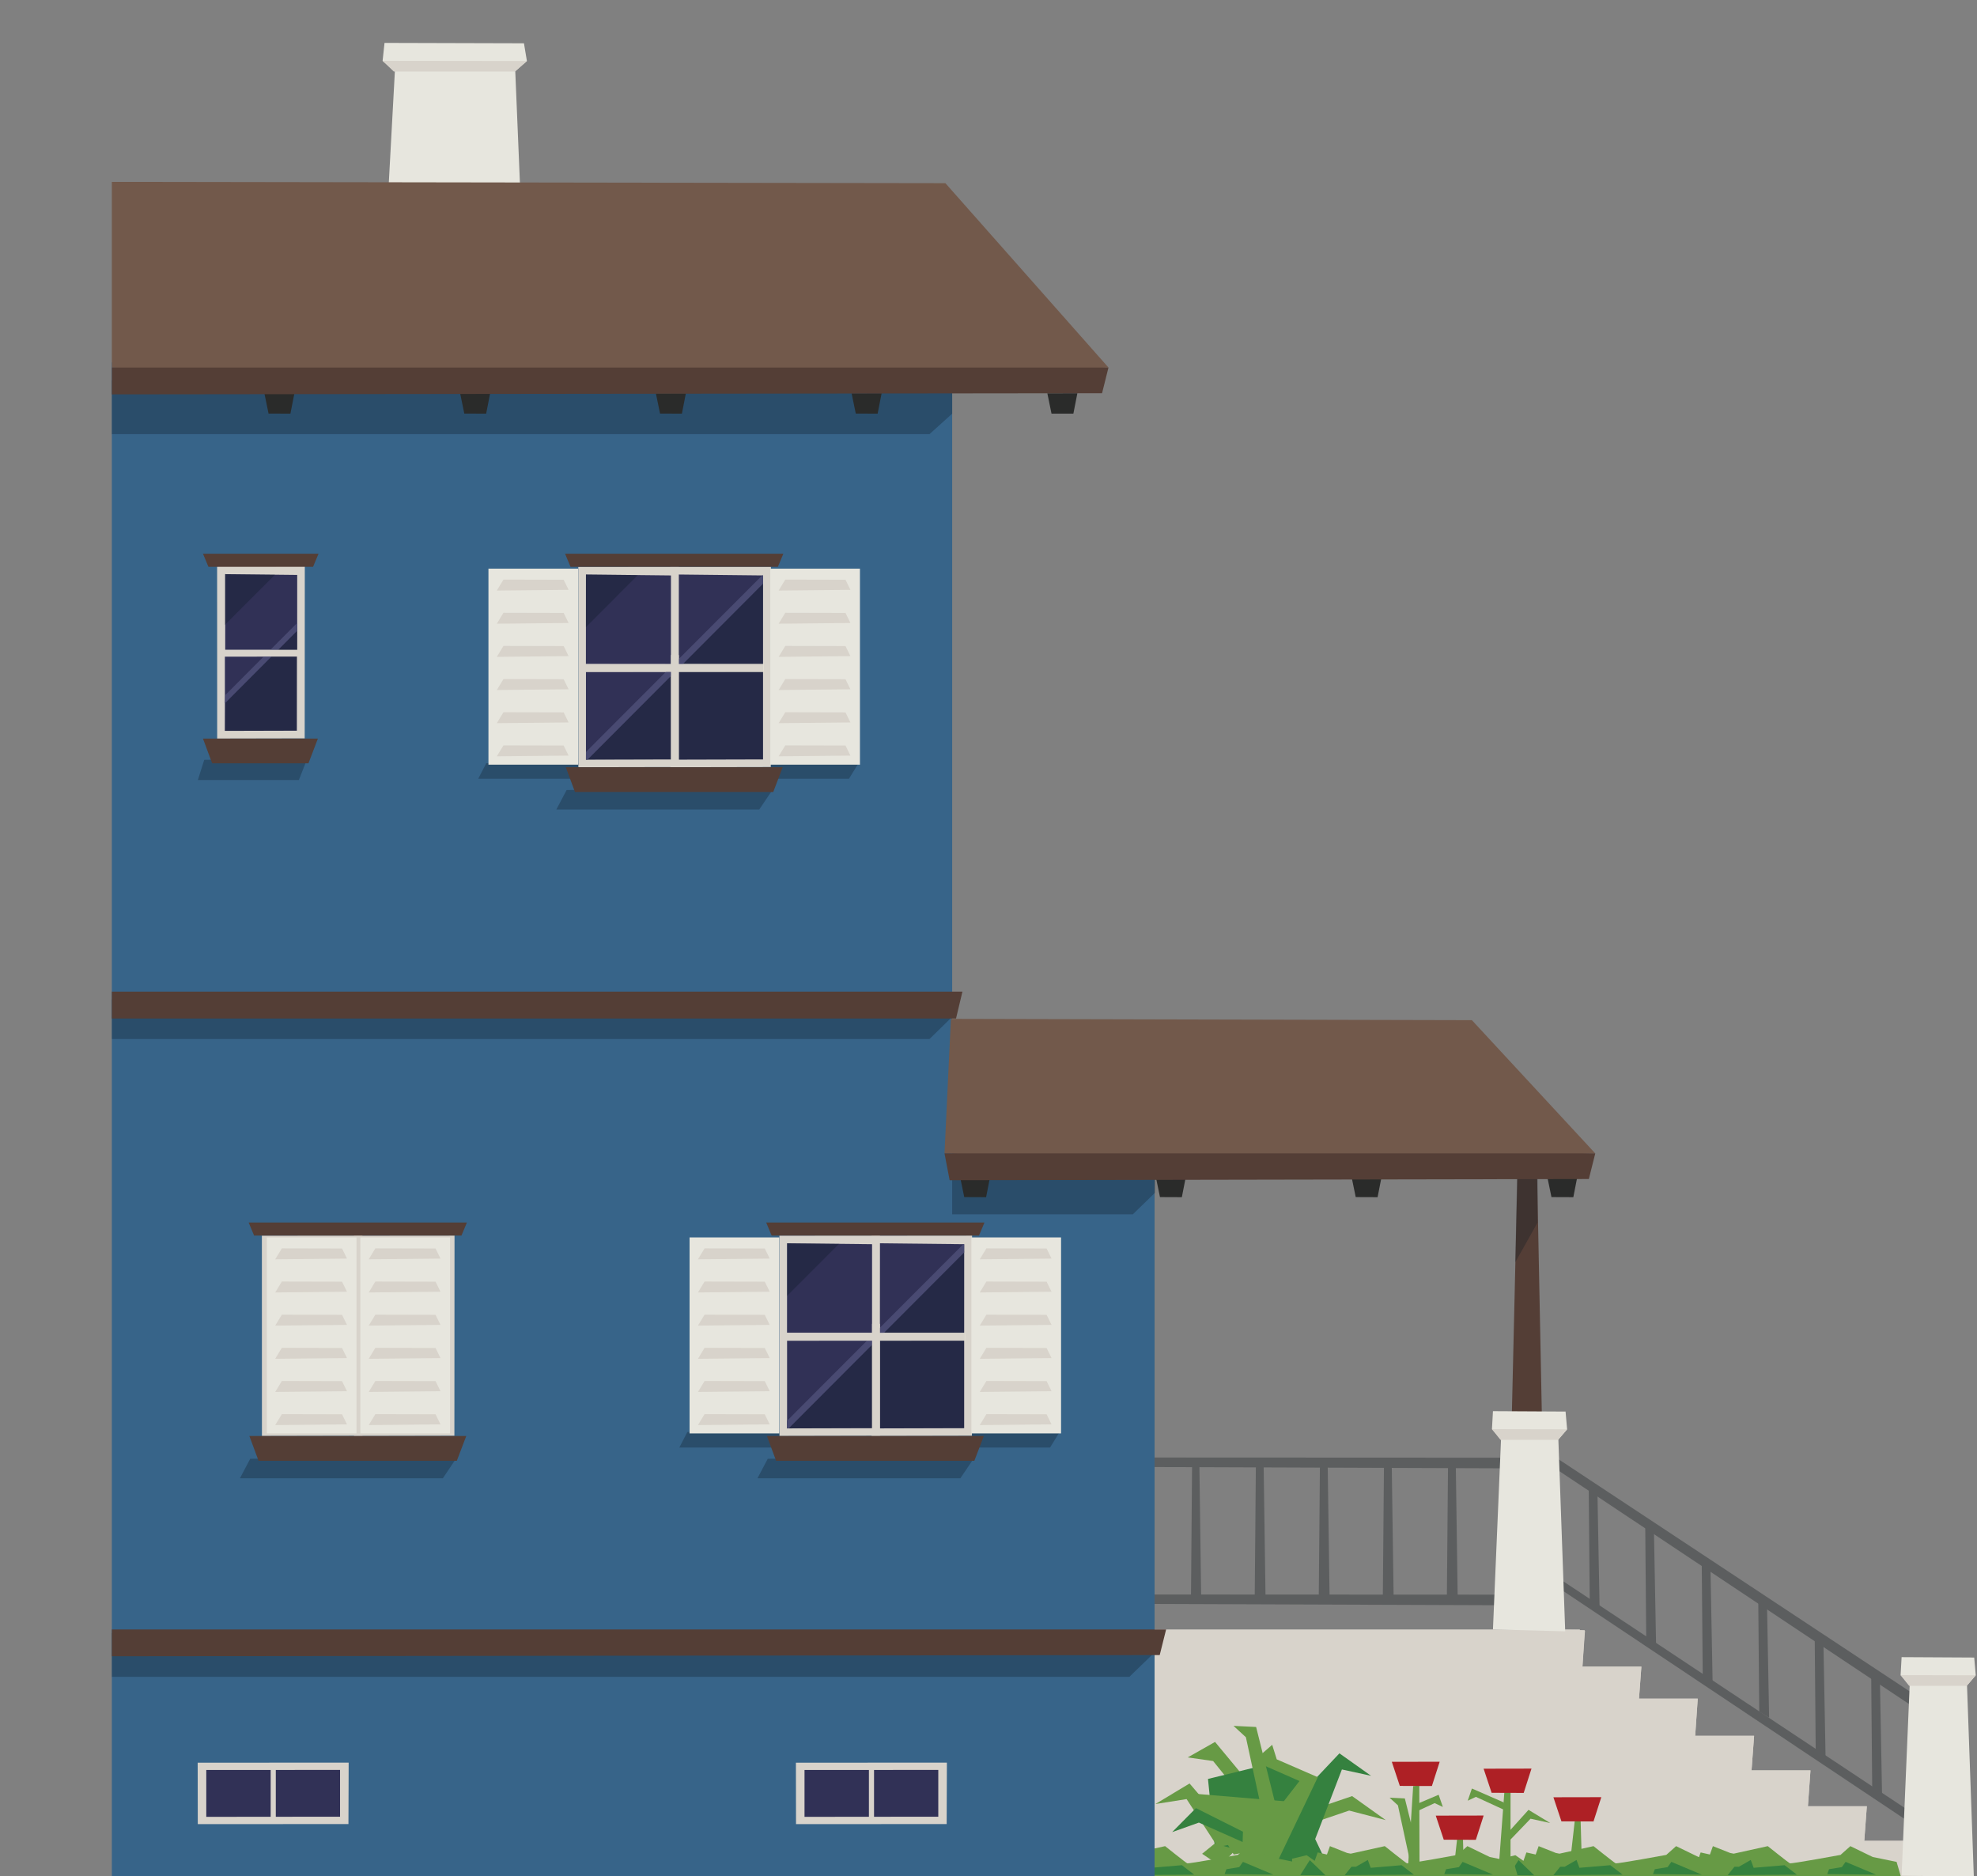 <?xml version="1.0" encoding="UTF-8" standalone="no"?>
<!DOCTYPE svg PUBLIC "-//W3C//DTD SVG 1.1//EN" "http://www.w3.org/Graphics/SVG/1.1/DTD/svg11.dtd">
<svg width="100%" height="100%" viewBox="0 0 980 930" version="1.1" xmlns="http://www.w3.org/2000/svg" xmlns:xlink="http://www.w3.org/1999/xlink" xml:space="preserve" xmlns:serif="http://www.serif.com/" style="fill-rule:evenodd;clip-rule:evenodd;stroke-linejoin:round;stroke-miterlimit:2;">
    <rect x="0" y="0" width="980" height="930" fill="#808080" stroke="none"/>
    <g id="residential-left" transform="matrix(0.635,0,0,0.635,-117.28,-289.2)">
        <g id="stoop">
            <g transform="matrix(1,0,0,1,47.991,23.28)">
                <path d="M1330,1897L1636.01,1897L1638.01,1869L1330,1869L1330,1897Z" style="fill:rgb(216,211,203);fill-rule:nonzero;"/>
            </g>
            <g transform="matrix(1,0,0,1,47.991,23.28)">
                <path d="M1330,1869L1592.01,1869L1594.01,1842L1330,1842L1330,1869Z" style="fill:rgb(216,211,203);fill-rule:nonzero;"/>
            </g>
            <g transform="matrix(1,0,0,1,47.991,23.28)">
                <path d="M1330,1842L1548.01,1842L1550.01,1814L1330,1814L1330,1842Z" style="fill:rgb(216,211,203);fill-rule:nonzero;"/>
            </g>
            <g transform="matrix(1,0,0,1,47.991,23.28)">
                <path d="M1330,1814L1504.01,1814L1506.01,1787L1330,1787L1330,1814Z" style="fill:rgb(216,211,203);fill-rule:nonzero;"/>
            </g>
            <g transform="matrix(1,0,0,1,47.991,23.28)">
                <path d="M1330,1787L1460.01,1787L1462.01,1758L1330,1758L1330,1787Z" style="fill:rgb(216,211,203);fill-rule:nonzero;"/>
            </g>
            <g transform="matrix(1,0,0,1,47.991,23.28)">
                <path d="M1330,1760L1416.01,1760L1418.01,1733L1330,1733L1330,1760Z" style="fill:rgb(216,211,203);fill-rule:nonzero;"/>
            </g>
            <g transform="matrix(1,0,0,1,47.991,23.28)">
                <path d="M1330,1733L1372.01,1733L1374.01,1705L1330,1705L1330,1733Z" style="fill:rgb(216,211,203);fill-rule:nonzero;"/>
            </g>
            <g transform="matrix(1,0,0,1,47.991,23.28)">
                <rect x="1038" y="1704" width="332" height="193" style="fill:rgb(216,211,203);fill-rule:nonzero;"/>
            </g>
            <g transform="matrix(1,0,0,1,47.991,23.28)">
                <path d="M1338,1704L1373.76,1704.55L1372.01,1733L1418.01,1733L1416.16,1758L1462.01,1758L1460.01,1787L1506.01,1787L1504.01,1814L1550.01,1814L1548.01,1842L1594.01,1842L1592.01,1869L1638.01,1869L1635.76,1897L1338,1896L1338,1704Z" style="fill:rgb(216,211,203);fill-rule:nonzero;"/>
            </g>
        </g>
        <g id="stoop-railings">
            <g transform="matrix(1,0,0,1,47.991,23.28)">
                <path d="M1376.93,1595.23L1383.75,1598.81L1385.43,1689.67L1377.72,1684.99L1376.93,1595.23Z" style="fill:rgb(92,94,95);fill-rule:nonzero;"/>
            </g>
            <g transform="matrix(1,0,0,1,47.991,23.28)">
                <path d="M1421.03,1624.07L1427.84,1627.65L1429.53,1718.51L1421.82,1713.83L1421.03,1624.07Z" style="fill:rgb(92,94,95);fill-rule:nonzero;"/>
            </g>
            <g transform="matrix(1,0,0,1,47.991,23.28)">
                <path d="M1465.13,1651.78L1471.94,1655.36L1473.63,1746.21L1465.92,1741.53L1465.13,1651.78Z" style="fill:rgb(92,94,95);fill-rule:nonzero;"/>
            </g>
            <g transform="matrix(1,0,0,1,47.991,23.28)">
                <path d="M1509.23,1678.46L1516.04,1682.04L1517.73,1772.89L1510.02,1768.21L1509.23,1678.46Z" style="fill:rgb(92,94,95);fill-rule:nonzero;"/>
            </g>
            <g transform="matrix(1,0,0,1,47.991,23.28)">
                <path d="M1553.33,1711.14L1560.14,1714.72L1561.83,1805.58L1554.12,1800.89L1553.33,1711.14Z" style="fill:rgb(92,94,95);fill-rule:nonzero;"/>
            </g>
            <g transform="matrix(1,0,0,1,47.991,23.28)">
                <path d="M1597.43,1740.98L1604.25,1744.56L1605.93,1835.42L1598.22,1830.74L1597.43,1740.98Z" style="fill:rgb(92,94,95);fill-rule:nonzero;"/>
            </g>
            <g transform="matrix(1,0,0,1,47.991,23.28)">
                <path d="M1331.29,1556.57L1632.31,1755.56L1628.03,1762.92L1329.86,1564.39L1331.29,1556.57Z" style="fill:rgb(92,94,95);fill-rule:nonzero;"/>
            </g>
            <g transform="matrix(1,0,0,1,47.991,23.28)">
                <path d="M1331.13,1649.23L1631.79,1848.76L1628.21,1855.09L1330.29,1656.17L1331.13,1649.23Z" style="fill:rgb(92,94,95);fill-rule:nonzero;"/>
            </g>
            <g transform="matrix(1,0,0,1,47.991,23.28)">
                <path d="M1267.07,1575.98L1273.14,1575.56L1274.65,1681.42L1266.15,1681.74L1267.07,1575.98Z" style="fill:rgb(92,94,95);fill-rule:nonzero;"/>
            </g>
            <g transform="matrix(1,0,0,1,47.991,23.28)">
                <path d="M1067.27,1575.98L1072.98,1575.56L1074.4,1681.42L1066.4,1681.74L1067.27,1575.98Z" style="fill:rgb(92,94,95);fill-rule:nonzero;"/>
            </g>
            <g transform="matrix(1,0,0,1,47.991,23.28)">
                <path d="M1117.07,1575.98L1123.14,1575.56L1124.65,1681.42L1116.15,1681.74L1117.07,1575.98Z" style="fill:rgb(92,94,95);fill-rule:nonzero;"/>
            </g>
            <g transform="matrix(1,0,0,1,47.991,23.28)">
                <path d="M1167.07,1575.98L1173.14,1575.56L1174.65,1681.42L1166.15,1681.74L1167.07,1575.98Z" style="fill:rgb(92,94,95);fill-rule:nonzero;"/>
            </g>
            <g transform="matrix(1,0,0,1,47.991,23.28)">
                <path d="M1217.07,1575.98L1223.14,1575.56L1224.65,1681.42L1216.15,1681.74L1217.07,1575.98Z" style="fill:rgb(92,94,95);fill-rule:nonzero;"/>
            </g>
            <g transform="matrix(1,0,0,1,47.991,23.28)">
                <path d="M956.729,1569.77L1317.57,1569.93L1318.07,1578.27L959.853,1576.95L956.729,1569.77Z" style="fill:rgb(92,94,95);fill-rule:nonzero;"/>
            </g>
            <g transform="matrix(1,0,0,1,47.991,23.28)">
                <path d="M967.672,1676.68L1328.51,1676.84L1329.02,1685.18L970.796,1683.86L967.672,1676.68Z" style="fill:rgb(92,94,95);fill-rule:nonzero;"/>
            </g>
            <g transform="matrix(1,0,0,1,47.991,23.28)">
                <path d="M1322.19,1309L1316.26,1563L1340.85,1563L1335.81,1309L1322.19,1309Z" style="fill:rgb(84,62,54);fill-rule:nonzero;"/>
            </g>
            <g transform="matrix(1,0,0,1,47.991,23.28)">
                <path d="M1677.55,1897.46L1672.22,1747.76L1679.04,1739.78L1677.83,1725.93L1621.15,1725.62L1620.37,1739.65L1627.44,1747.76L1621.15,1896L1677.55,1897.46Z" style="fill:rgb(231,230,222);fill-rule:nonzero;"/>
            </g>
            <g transform="matrix(1,0,0,1,47.991,23.28)">
                <path d="M1627.01,1748L1672.01,1748L1679.04,1739.78L1620.37,1739.65L1627.01,1748Z" style="fill:rgb(216,211,203);fill-rule:nonzero;"/>
            </g>
            <g transform="matrix(1,0,0,1,47.991,23.28)">
                <path d="M1358.55,1705.46L1353.21,1555.76L1360.04,1547.78L1358.83,1533.93L1302.15,1533.62L1301.37,1547.65L1308.44,1555.76L1302.15,1704L1358.55,1705.46Z" style="fill:rgb(231,230,222);fill-rule:nonzero;"/>
            </g>
            <g transform="matrix(1,0,0,1,47.991,23.28)">
                <path d="M1308.01,1556L1353.01,1556L1360.04,1547.78L1301.37,1547.65L1308.01,1556Z" style="fill:rgb(216,211,203);fill-rule:nonzero;"/>
            </g>
        </g>
        <g id="plants">
            <g transform="matrix(1,0,0,1,47.991,23.28)">
                <path d="M1365.99,1853.54L1370.6,1853.54L1371.44,1882.79L1362.53,1884.17L1365.99,1853.54Z" style="fill:rgb(103,154,69);fill-rule:nonzero;"/>
            </g>
            <g transform="matrix(1,0,0,1,47.991,23.28)">
                <path d="M1355.6,1853.79L1349.34,1834.99L1386.73,1834.92L1380.64,1853.87L1355.6,1853.79Z" style="fill:rgb(174,32,37);fill-rule:nonzero;"/>
            </g>
            <g transform="matrix(1,0,0,1,47.991,23.28)">
                <path d="M1274.14,1867.87L1278.75,1867.87L1279.59,1897.12L1270.68,1898.5L1274.14,1867.87Z" style="fill:rgb(103,154,69);fill-rule:nonzero;"/>
            </g>
            <g transform="matrix(1,0,0,1,47.991,23.28)">
                <path d="M1263.75,1868.12L1257.49,1849.32L1294.88,1849.25L1288.79,1868.21L1263.75,1868.12Z" style="fill:rgb(174,32,37);fill-rule:nonzero;"/>
            </g>
            <g transform="matrix(1,0,0,1,47.991,23.28)">
                <path d="M1311.11,1830.23L1315.88,1829.72L1315.87,1883.38L1306.95,1885.7L1311.11,1830.23Z" style="fill:rgb(103,154,69);fill-rule:nonzero;"/>
            </g>
            <g transform="matrix(1,0,0,1,47.991,23.28)">
                <path d="M1301.1,1831.5L1294.85,1812.69L1332.23,1812.62L1326.15,1831.58L1301.1,1831.5Z" style="fill:rgb(174,32,37);fill-rule:nonzero;"/>
            </g>
            <g transform="matrix(1,0,0,1,47.991,23.28)">
                <path d="M1312.57,1845.6L1288.86,1834.68L1282.45,1837.67L1285.72,1828.16L1310.56,1839" style="fill:rgb(103,154,69);fill-rule:nonzero;"/>
            </g>
            <g transform="matrix(1,0,0,1,47.991,23.28)">
                <path d="M1308.66,1868.36L1329.91,1844.81L1346.86,1855.1L1331.49,1851.73L1314.65,1869.25L1308.66,1868.36Z" style="fill:rgb(103,154,69);fill-rule:nonzero;"/>
            </g>
            <g transform="matrix(1,0,0,1,47.991,23.28)">
                <path d="M1239.87,1826.3L1244.63,1825.84L1244.82,1886.53L1235.9,1888.62L1239.87,1826.3Z" style="fill:rgb(103,154,69);fill-rule:nonzero;"/>
            </g>
            <g transform="matrix(1,0,0,1,47.991,23.28)">
                <path d="M1229.44,1826.12L1223.19,1807.32L1260.57,1807.25L1254.48,1826.21L1229.44,1826.12Z" style="fill:rgb(174,32,37);fill-rule:nonzero;"/>
            </g>
            <g transform="matrix(1,0,0,1,47.991,23.28)">
                <path d="M1240.63,1846.92L1256.62,1839.56L1263.03,1842.55L1259.76,1833.03L1239.82,1841.49" style="fill:rgb(103,154,69);fill-rule:nonzero;"/>
            </g>
            <g transform="matrix(1,0,0,1,47.991,23.28)">
                <path d="M1243.67,1877.14L1233.36,1835.89L1221.45,1835.3L1227.96,1841.29L1237.14,1883.71L1243.67,1877.14Z" style="fill:rgb(103,154,69);fill-rule:nonzero;"/>
            </g>
            <g transform="matrix(1,0,0,1,47.991,23.28)">
                <path d="M1075.1,1879.11L1115.59,1846.22L1083.72,1806.72L1063.88,1803.87L1085.2,1791.79L1130.36,1846.2L1089.13,1888.5" style="fill:rgb(103,154,69);fill-rule:nonzero;"/>
            </g>
            <g transform="matrix(1,0,0,1,47.991,23.28)">
                <path d="M1155.51,1846.56L1192.21,1834.08L1218.47,1852.81L1189.9,1845.37L1127.75,1866.46L1155.51,1846.56Z" style="fill:rgb(103,154,69);fill-rule:nonzero;"/>
            </g>
            <g transform="matrix(1,0,0,1,47.991,23.28)">
                <path d="M1084.77,1871.04L1079.69,1820.69L1130.07,1808.35L1164.34,1819.71L1182.3,1800.7L1207,1818.23L1184.23,1813.29L1163.38,1867.59L1173.33,1888.57L1143.15,1887.33L1084.77,1871.04Z" style="fill:rgb(53,129,63);fill-rule:nonzero;"/>
            </g>
            <g transform="matrix(1,0,0,1,47.991,23.28)">
                <path d="M1131.39,1890.54L1165.42,1819.33L1133.37,1805.39L1129.81,1794.04L1115.35,1806.63L1151.12,1822.31L1103.67,1883.54" style="fill:rgb(103,154,69);fill-rule:nonzero;"/>
            </g>
            <g transform="matrix(1,0,0,1,47.991,23.28)">
                <path d="M1104.73,1870.3L1065.31,1824.22L1038.65,1840.27L1063,1836.41L1087.34,1873.86L1104.73,1870.3Z" style="fill:rgb(103,154,69);fill-rule:nonzero;"/>
            </g>
            <g transform="matrix(1,0,0,1,47.991,23.28)">
                <path d="M1132.54,1841.22L1117.27,1780.13L1099.63,1779.26L1109.28,1788.13L1122.88,1850.94L1132.54,1841.22Z" style="fill:rgb(103,154,69);fill-rule:nonzero;"/>
            </g>
            <g transform="matrix(1,0,0,1,47.991,23.28)">
                <path d="M1099.8,1879.68L1124.54,1874.75L1152.47,1839.2L1071.09,1832.37" style="fill:rgb(103,154,69);fill-rule:nonzero;"/>
            </g>
            <g transform="matrix(1,0,0,1,47.991,23.28)">
                <path d="M1106.99,1861.87L1070.28,1843.46L1051.73,1862.18L1072.6,1854.75L1106.74,1869.91L1106.99,1861.87Z" style="fill:rgb(53,129,63);fill-rule:nonzero;"/>
            </g>
            <g transform="matrix(1,0,0,1,47.991,23.28)">
                <path d="M1444.97,1899.87L1444.27,1882.96L1455.68,1880.23L1461.96,1884.6L1464.29,1878.05L1471.51,1879.68L1473.84,1873.14L1487.29,1878.46L1490.08,1879.01L1516.68,1873.14C1516.68,1873.14 1532.74,1885.97 1533.9,1886.52C1535.06,1887.06 1573.48,1879.97 1573.48,1879.97L1581.16,1873.14L1598.61,1881.61L1617.24,1885.43L1620.97,1898.23L1444.97,1899.87Z" style="fill:rgb(103,154,69);fill-rule:nonzero;"/>
            </g>
            <g transform="matrix(1,0,0,1,47.991,23.28)">
                <path d="M1450.68,1895.78L1458.12,1884.05L1470.41,1895.92L1450.68,1895.78Z" style="fill:rgb(53,129,63);fill-rule:nonzero;"/>
            </g>
            <g transform="matrix(1,0,0,1,47.991,23.28)">
                <path d="M1485.36,1895.78L1490.66,1889.23L1494.15,1889.23L1503.4,1883.91L1505.67,1890.05L1529.77,1888.01L1539.37,1895.37L1485.36,1895.78Z" style="fill:rgb(53,129,63);fill-rule:nonzero;"/>
            </g>
            <g transform="matrix(1,0,0,1,47.991,23.28)">
                <path d="M1563.12,1894.96L1564.51,1891.14L1574.52,1889.5L1577.44,1885.41L1601.18,1895.37L1563.12,1894.96Z" style="fill:rgb(53,129,63);fill-rule:nonzero;"/>
            </g>
            <g transform="matrix(1,0,0,1,47.991,23.28)">
                <path d="M1308.95,1899.87L1308.25,1882.96L1319.66,1880.23L1325.94,1884.6L1328.27,1878.05L1335.49,1879.68L1337.82,1873.14L1351.26,1878.46L1354.06,1879.01L1380.65,1873.14C1380.65,1873.14 1396.71,1885.97 1397.88,1886.52C1399.04,1887.06 1437.45,1879.97 1437.45,1879.97L1445.13,1873.14L1462.59,1881.61L1481.22,1885.43L1484.94,1898.23L1308.95,1899.87Z" style="fill:rgb(103,154,69);fill-rule:nonzero;"/>
            </g>
            <g transform="matrix(1,0,0,1,47.991,23.28)">
                <path d="M1314.65,1895.78L1322.1,1884.05L1334.38,1895.92L1314.65,1895.78Z" style="fill:rgb(53,129,63);fill-rule:nonzero;"/>
            </g>
            <g transform="matrix(1,0,0,1,47.991,23.28)">
                <path d="M1349.34,1895.78L1354.63,1889.23L1358.13,1889.23L1367.38,1883.91L1369.65,1890.05L1393.75,1888.01L1403.35,1895.37L1349.34,1895.78Z" style="fill:rgb(53,129,63);fill-rule:nonzero;"/>
            </g>
            <g transform="matrix(1,0,0,1,47.991,23.28)">
                <path d="M1427.1,1894.96L1428.49,1891.14L1438.5,1889.5L1441.42,1885.41L1465.15,1895.37L1427.1,1894.96Z" style="fill:rgb(53,129,63);fill-rule:nonzero;"/>
            </g>
            <g transform="matrix(1,0,0,1,47.991,23.28)">
                <path d="M1146.01,1899.87L1145.31,1882.96L1156.72,1880.23L1163,1884.6L1165.33,1878.05L1172.55,1879.68L1174.88,1873.14L1188.32,1878.46L1191.12,1879.01L1217.71,1873.14C1217.71,1873.14 1233.77,1885.97 1234.94,1886.52C1236.1,1887.06 1274.51,1879.97 1274.51,1879.97L1282.19,1873.14L1299.65,1881.61L1318.28,1885.43L1322,1898.23L1146.01,1899.87Z" style="fill:rgb(103,154,69);fill-rule:nonzero;"/>
            </g>
            <g transform="matrix(1,0,0,1,47.991,23.28)">
                <path d="M1151.71,1895.78L1159.16,1884.05L1171.44,1895.92L1151.71,1895.78Z" style="fill:rgb(53,129,63);fill-rule:nonzero;"/>
            </g>
            <g transform="matrix(1,0,0,1,47.991,23.28)">
                <path d="M1186.4,1895.78L1191.69,1889.23L1195.18,1889.23L1204.44,1883.91L1206.71,1890.05L1230.81,1888.01L1240.41,1895.37L1186.4,1895.78Z" style="fill:rgb(53,129,63);fill-rule:nonzero;"/>
            </g>
            <g transform="matrix(1,0,0,1,47.991,23.28)">
                <path d="M1264.15,1894.96L1265.55,1891.14L1275.56,1889.5L1278.47,1885.41L1302.21,1895.37L1264.15,1894.96Z" style="fill:rgb(53,129,63);fill-rule:nonzero;"/>
            </g>
            <g transform="matrix(1,0,0,1,47.991,23.28)">
                <path d="M974.518,1899.87L973.823,1882.96L985.229,1880.23L991.514,1884.6L993.842,1878.05L1001.06,1879.68L1003.39,1873.14L1016.83,1878.46L1019.63,1879.01L1046.22,1873.14C1046.22,1873.14 1062.28,1885.97 1063.45,1886.52C1064.61,1887.06 1103.03,1879.97 1103.03,1879.97L1110.7,1873.14L1128.16,1881.61L1146.79,1885.43L1150.51,1898.23L974.518,1899.87Z" style="fill:rgb(103,154,69);fill-rule:nonzero;"/>
            </g>
            <g transform="matrix(1,0,0,1,47.991,23.28)">
                <path d="M980.225,1895.78L987.674,1884.05L999.956,1895.92L980.225,1895.78Z" style="fill:rgb(53,129,63);fill-rule:nonzero;"/>
            </g>
            <g transform="matrix(1,0,0,1,47.991,23.28)">
                <path d="M1014.91,1895.78L1020.21,1889.23L1023.7,1889.23L1032.95,1883.91L1035.22,1890.05L1059.32,1888.01L1068.92,1895.37L1014.91,1895.78Z" style="fill:rgb(53,129,63);fill-rule:nonzero;"/>
            </g>
            <g transform="matrix(1,0,0,1,47.991,23.28)">
                <path d="M1092.67,1894.96L1094.06,1891.14L1104.07,1889.5L1106.99,1885.41L1130.73,1895.37L1092.67,1894.96Z" style="fill:rgb(53,129,63);fill-rule:nonzero;"/>
            </g>
        </g>
        <g id="chimney">
            <g transform="matrix(1,0,0,1,47.991,23.28)">
                <path d="M545.178,637.482L538.936,487.779L548.035,479.803L545.721,465.946L436.873,465.643L435.373,479.667L444.955,487.779L436.873,636.02L545.178,637.482Z" style="fill:rgb(231,230,222);fill-rule:nonzero;"/>
            </g>
            <g transform="matrix(1,0,0,1,47.991,23.28)">
                <path d="M444.119,488L538.542,488L548.035,479.793L435.373,479.651L444.119,488Z" style="fill:rgb(216,211,203);fill-rule:nonzero;"/>
            </g>
        </g>
        <g transform="matrix(1,0,0,1,47.991,23.28)">
            <g id="base">
                <path d="M224,715L880,715L880,1263L1038,1263L1038,1898L224,1898L224,715Z" style="fill:rgb(55,100,137);fill-rule:nonzero;"/>
            </g>
        </g>
        <g id="shadows">
            <g transform="matrix(1,0,0,1,47.991,34.304)">
                <g opacity="0.3">
                    <path d="M880.01,744L862.305,760L224,760L224,718L880,718L880.01,744Z" style="fill:rgb(10,23,35);fill-rule:nonzero;"/>
                </g>
            </g>
            <g transform="matrix(1,0,0,1,47.991,23.28)">
                <g opacity="0.3">
                    <path d="M1021.01,1380L880,1380L880,1329L1038.96,1327L1038.31,1363.18L1021.01,1380Z" style="fill:rgb(10,23,35);fill-rule:nonzero;"/>
                </g>
            </g>
            <g transform="matrix(1,0,0,1,47.991,26.43)">
                <g opacity="0.3">
                    <path d="M880.01,1222.68L862.305,1240L224,1240L224,1209L879.365,1209L880.01,1222.68Z" style="fill:rgb(10,23,35);fill-rule:nonzero;"/>
                </g>
            </g>
            <g transform="matrix(1,0,0,1,47.991,23.28)">
                <g opacity="0.3">
                    <path d="M1038.01,1721.92L1018.31,1741L224,1741L224,1706.88L1038.31,1705.94L1038.01,1721.92Z" style="fill:rgb(10,23,35);fill-rule:nonzero;"/>
                </g>
            </g>
            <g transform="matrix(1,0,0,1,47.991,23.28)">
                <g opacity="0.3">
                    <path d="M1337,1348L1321.01,1348L1319.58,1417.37L1337,1386.37L1337,1348Z" style="fill:rgb(10,23,35);fill-rule:nonzero;"/>
                </g>
            </g>
        </g>
        <g id="roof" transform="matrix(1,0,0,1,0,11.024)">
            <g>
                <g transform="matrix(1,0,0,1,47.991,23.28)">
                    <path d="M957.547,744L954.286,728.113L977.732,728.054L974.613,744L957.547,744Z" style="fill:rgb(42,43,42);fill-rule:nonzero;"/>
                </g>
                <g transform="matrix(1,0,0,1,47.991,23.28)">
                    <path d="M346.348,743.931L343.086,728.113L366.534,728.054L363.414,744L346.348,743.931Z" style="fill:rgb(42,43,42);fill-rule:nonzero;"/>
                </g>
                <g transform="matrix(1,0,0,1,47.991,23.28)">
                    <path d="M499.147,743.931L495.887,728.113L519.333,728.054L516.213,744L499.147,743.931Z" style="fill:rgb(42,43,42);fill-rule:nonzero;"/>
                </g>
                <g transform="matrix(1,0,0,1,47.991,23.28)">
                    <path d="M651.947,743.931L648.685,728.113L672.133,728.054L669.013,744L651.947,743.931Z" style="fill:rgb(42,43,42);fill-rule:nonzero;"/>
                </g>
                <g transform="matrix(1,0,0,1,47.991,23.28)">
                    <path d="M804.747,743.931L801.485,728.113L824.932,728.054L821.813,744L804.747,743.931Z" style="fill:rgb(42,43,42);fill-rule:nonzero;"/>
                </g>
            </g>
            <g transform="matrix(1,0,0,1,47.991,23.28)">
                <path d="M224,708.095L750.479,718.095L1002.01,708L874.698,564.095L224,563.095L224,708.095Z" style="fill:rgb(114,89,75);fill-rule:nonzero;"/>
            </g>
            <g transform="matrix(1,0,0,1,47.991,23.28)">
                <path d="M224,708L1002.01,708L997.005,728.047L224,728.949L224,708Z" style="fill:rgb(84,62,54);fill-rule:nonzero;"/>
            </g>
        </g>
        <g id="trim">
            <g transform="matrix(1,0,0,1,47.991,23.28)">
                <path d="M224,1704L1047.01,1704L1042.01,1724L224,1724.92L224,1704Z" style="fill:rgb(84,62,54);fill-rule:nonzero;"/>
            </g>
            <g transform="matrix(1,0,0,1,47.991,26.43)">
                <path d="M224,1203L888.01,1203L883.005,1224L224,1224L224,1203Z" style="fill:rgb(84,62,54);fill-rule:nonzero;"/>
            </g>
        </g>
        <g id="stoop-roof" transform="matrix(1,0,0,1,0,3.428)">
            <g>
                <g transform="matrix(1,0,0,1,47.991,23.28)">
                    <path d="M1347.82,1363.11L1344.56,1347.29L1368.01,1347.23L1364.89,1363.18L1347.82,1363.11Z" style="fill:rgb(42,43,42);fill-rule:nonzero;"/>
                </g>
                <g transform="matrix(1,0,0,1,47.991,23.28)">
                    <path d="M889.424,1363.11L886.162,1347.29L909.61,1347.23L906.49,1363.18L889.424,1363.11Z" style="fill:rgb(42,43,42);fill-rule:nonzero;"/>
                </g>
                <g transform="matrix(1,0,0,1,47.991,23.28)">
                    <path d="M1042.22,1363.11L1038.96,1347.29L1062.41,1347.23L1059.29,1363.18L1042.22,1363.11Z" style="fill:rgb(42,43,42);fill-rule:nonzero;"/>
                </g>
                <g transform="matrix(1,0,0,1,47.991,23.28)">
                    <path d="M1195.02,1363.11L1191.76,1347.29L1215.21,1347.23L1212.09,1363.18L1195.02,1363.11Z" style="fill:rgb(42,43,42);fill-rule:nonzero;"/>
                </g>
            </g>
            <g transform="matrix(1,0,0,1,47.991,23.28)">
                <path d="M874.01,1329L1131.49,1339L1382.01,1329L1285.7,1225L879.01,1224L874.01,1329Z" style="fill:rgb(114,89,75);fill-rule:nonzero;"/>
            </g>
            <g transform="matrix(1,0,0,1,47.991,23.28)">
                <path d="M874.01,1329L1382.01,1329L1377.01,1349L878.01,1349.93L874.01,1329Z" style="fill:rgb(84,62,54);fill-rule:nonzero;"/>
            </g>
        </g>
        <g id="windows">
            <g transform="matrix(1,0,0,1,47.991,23.28)">
                <path d="M875.705,1855.9L758.097,1855.96L758.01,1807.99L875.879,1807.97L875.705,1855.9Z" style="fill:rgb(216,211,203);fill-rule:nonzero;"/>
            </g>
            <g transform="matrix(1,0,0,1,47.991,23.28)">
                <path d="M869.156,1850.17L764.731,1850.27L764.731,1813.68L869.156,1813.65L869.156,1850.17Z" style="fill:rgb(49,49,86);fill-rule:nonzero;"/>
            </g>
            <g transform="matrix(1,0,0,1,47.991,23.28)">
                <rect x="815" y="1809" width="4" height="46" style="fill:rgb(216,211,203);fill-rule:nonzero;"/>
            </g>
            <g transform="matrix(1,0,0,1,47.991,23.28)">
                <path d="M408.705,1855.9L291.097,1855.96L291.01,1807.99L408.879,1807.97L408.705,1855.9Z" style="fill:rgb(216,211,203);fill-rule:nonzero;"/>
            </g>
            <g transform="matrix(1,0,0,1,47.991,23.28)">
                <path d="M402.156,1850.17L297.731,1850.27L297.731,1813.68L402.156,1813.65L402.156,1850.17Z" style="fill:rgb(49,49,86);fill-rule:nonzero;"/>
            </g>
            <g transform="matrix(1,0,0,1,47.991,23.28)">
                <rect x="348" y="1809" width="4" height="46" style="fill:rgb(216,211,203);fill-rule:nonzero;"/>
            </g>
            <g transform="matrix(1,0,0,1,47.991,23.28)">
                <g opacity="0.3">
                    <path d="M579.029,1048.78L571.009,1064L729.42,1064L740.55,1047.46L579.029,1048.78Z" style="fill:rgb(10,23,35);fill-rule:nonzero;"/>
                </g>
            </g>
            <g transform="matrix(1,0,0,1,47.991,23.28)">
                <g opacity="0.3">
                    <path d="M516.286,1027.88L510.01,1040L799.42,1040L806.985,1027.73L516.286,1027.88Z" style="fill:rgb(10,23,35);fill-rule:nonzero;"/>
                </g>
            </g>
            <g transform="matrix(1,0,0,1,47.991,23.28)">
                <path d="M738.424,1030.84L660.089,1031L660.034,874.583L738.528,874.51L738.424,1030.84Z" style="fill:rgb(216,211,203);fill-rule:nonzero;"/>
            </g>
            <g transform="matrix(1,0,0,1,47.991,23.28)">
                <path d="M732.334,1024.89L666.013,1025.07L666.013,956.603L732.334,956.542L732.334,1024.89Z" style="fill:rgb(49,49,86);fill-rule:nonzero;"/>
            </g>
            <g transform="matrix(1,0,0,1,47.991,23.28)">
                <path d="M732.334,950.562L665.975,950.501L666.013,880.585L732.366,881.311L732.334,950.562Z" style="fill:rgb(49,49,86);fill-rule:nonzero;"/>
            </g>
            <g transform="matrix(1,0,0,1,47.991,23.28)">
                <path d="M666.527,1030.84L588.19,1031L588.139,874.583L666.631,874.51L666.527,1030.84Z" style="fill:rgb(216,211,203);fill-rule:nonzero;"/>
            </g>
            <g transform="matrix(1,0,0,1,47.991,23.28)">
                <path d="M660.439,1024.89L594.116,1025.07L594.116,956.603L660.439,956.542L660.439,1024.89Z" style="fill:rgb(49,49,86);fill-rule:nonzero;"/>
            </g>
            <g transform="matrix(1,0,0,1,47.991,23.28)">
                <path d="M660.439,950.565L594.077,950.501L594.116,880.585L660.472,881.311L660.439,950.565Z" style="fill:rgb(49,49,86);fill-rule:nonzero;"/>
            </g>
            <g transform="matrix(1,0,0,1,47.991,23.28)">
                <rect x="665.739" y="950.548" width="67.236" height="5.834" style="fill:rgb(246,241,225);fill-rule:nonzero;"/>
            </g>
            <g transform="matrix(1,0,0,1,47.991,23.28)">
                <path d="M748.205,864.365L743.946,874.583L582.074,874.583L577.814,864.365L748.205,864.365Z" style="fill:rgb(84,62,54);fill-rule:nonzero;"/>
            </g>
            <g transform="matrix(1,0,0,1,47.991,23.28)">
                <g opacity="0.3">
                    <path d="M732.334,1024.89L732.347,887.009L594.115,1019.01L594.115,1025.07L732.334,1024.89Z" style="fill:rgb(10,23,35);fill-rule:nonzero;"/>
                </g>
            </g>
            <g transform="matrix(1,0,0,1,47.991,23.28)">
                <path d="M595.403,1025.04L732.339,887.755L732.356,887.776L732.375,881.305L731.688,881.292L594.143,1019.03L594.115,1025.07L595.403,1025.04Z" style="fill:rgb(73,74,114);fill-rule:nonzero;"/>
            </g>
            <g transform="matrix(1,0,0,1,47.991,23.28)">
                <rect x="660.483" y="943.437" width="6.156" height="84.063" style="fill:rgb(216,211,203);fill-rule:nonzero;"/>
            </g>
            <g transform="matrix(1,0,0,1,47.991,23.28)">
                <rect x="593.91" y="950.443" width="138.873" height="6.155" style="fill:rgb(216,211,203);fill-rule:nonzero;"/>
            </g>
            <g transform="matrix(1,0,0,1,47.991,23.28)">
                <path d="M740.326,1050.33L585.543,1050.33L578.379,1031.01L747.7,1031.01L740.326,1050.33Z" style="fill:rgb(84,62,54);fill-rule:nonzero;"/>
            </g>
            <g transform="matrix(1,0,0,1,47.991,23.28)">
                <g opacity="0.3">
                    <path d="M594.094,921.663L594.094,880.585L634.719,881.02" style="fill:rgb(10,23,35);fill-rule:nonzero;"/>
                </g>
            </g>
            <g transform="matrix(1,0,0,1,47.991,23.28)">
                <rect x="518" y="876" width="70" height="153" style="fill:rgb(231,230,222);fill-rule:nonzero;"/>
            </g>
            <g transform="matrix(1,0,0,1,47.991,23.28)">
                <path d="M580.568,892.532L576.716,884.661L529.716,884.55L524.533,893.094L580.568,892.532Z" style="fill:rgb(216,211,203);fill-rule:nonzero;"/>
            </g>
            <g transform="matrix(1,0,0,1,47.991,23.28)">
                <path d="M580.568,1021.93L576.716,1014.06L529.716,1013.95L524.533,1022.49L580.568,1021.93Z" style="fill:rgb(216,211,203);fill-rule:nonzero;"/>
            </g>
            <g transform="matrix(1,0,0,1,47.991,23.28)">
                <path d="M580.568,996.05L576.716,988.179L529.716,988.068L524.533,996.612L580.568,996.05Z" style="fill:rgb(216,211,203);fill-rule:nonzero;"/>
            </g>
            <g transform="matrix(1,0,0,1,47.991,23.28)">
                <path d="M580.568,970.17L576.716,962.299L529.716,962.188L524.533,970.732L580.568,970.17Z" style="fill:rgb(216,211,203);fill-rule:nonzero;"/>
            </g>
            <g transform="matrix(1,0,0,1,47.991,23.28)">
                <path d="M580.568,944.291L576.716,936.42L529.716,936.309L524.533,944.853L580.568,944.291Z" style="fill:rgb(216,211,203);fill-rule:nonzero;"/>
            </g>
            <g transform="matrix(1,0,0,1,47.991,23.28)">
                <path d="M580.568,918.412L576.716,910.541L529.716,910.43L524.533,918.974L580.568,918.412Z" style="fill:rgb(216,211,203);fill-rule:nonzero;"/>
            </g>
            <g transform="matrix(1,0,0,1,47.991,23.28)">
                <rect x="738" y="876" width="70" height="153" style="fill:rgb(231,230,222);fill-rule:nonzero;"/>
            </g>
            <g transform="matrix(1,0,0,1,47.991,23.28)">
                <path d="M800.568,892.532L796.716,884.661L749.716,884.55L744.533,893.094L800.568,892.532Z" style="fill:rgb(216,211,203);fill-rule:nonzero;"/>
            </g>
            <g transform="matrix(1,0,0,1,47.991,23.28)">
                <path d="M800.568,1021.93L796.716,1014.06L749.716,1013.95L744.533,1022.49L800.568,1021.93Z" style="fill:rgb(216,211,203);fill-rule:nonzero;"/>
            </g>
            <g transform="matrix(1,0,0,1,47.991,23.28)">
                <path d="M800.568,996.05L796.716,988.179L749.716,988.068L744.533,996.612L800.568,996.05Z" style="fill:rgb(216,211,203);fill-rule:nonzero;"/>
            </g>
            <g transform="matrix(1,0,0,1,47.991,23.28)">
                <path d="M800.568,970.17L796.716,962.299L749.716,962.188L744.533,970.732L800.568,970.17Z" style="fill:rgb(216,211,203);fill-rule:nonzero;"/>
            </g>
            <g transform="matrix(1,0,0,1,47.991,23.28)">
                <path d="M800.568,944.291L796.716,936.42L749.716,936.309L744.533,944.853L800.568,944.291Z" style="fill:rgb(216,211,203);fill-rule:nonzero;"/>
            </g>
            <g transform="matrix(1,0,0,1,47.991,23.28)">
                <path d="M800.568,918.412L796.716,910.541L749.716,910.43L744.533,918.974L800.568,918.412Z" style="fill:rgb(216,211,203);fill-rule:nonzero;"/>
            </g>
            <g transform="matrix(1,0,0,1,47.991,23.28)">
                <g opacity="0.3">
                    <path d="M296.143,1025.22L291.151,1041L370.01,1041L376.551,1024.31L296.143,1025.22Z" style="fill:rgb(10,23,35);fill-rule:nonzero;"/>
                </g>
            </g>
            <g transform="matrix(1,0,0,1,47.991,23.28)">
                <path d="M374.554,1008.51L306.235,1008.65L306.189,874.219L374.643,874.157L374.554,1008.51Z" style="fill:rgb(216,211,203);fill-rule:nonzero;"/>
            </g>
            <g transform="matrix(1,0,0,1,47.991,23.28)">
                <path d="M368.398,1002.47L312.251,1002.62L312.251,944.657L368.398,944.605L368.398,1002.47Z" style="fill:rgb(49,49,86);fill-rule:nonzero;"/>
            </g>
            <g transform="matrix(1,0,0,1,47.991,23.28)">
                <path d="M368.685,939.544L312.504,939.492L312.537,880.3L368.713,880.915L368.685,939.544Z" style="fill:rgb(49,49,86);fill-rule:nonzero;"/>
            </g>
            <g transform="matrix(1,0,0,1,47.991,23.28)">
                <rect x="312.016" y="939.531" width="56.924" height="4.939" style="fill:rgb(246,241,225);fill-rule:nonzero;"/>
            </g>
            <g transform="matrix(1,0,0,1,47.991,23.28)">
                <g opacity="0.3">
                    <path d="M368.398,1002.47L368.778,922.345L312.78,977.66L312.251,1002.62L368.398,1002.47Z" style="fill:rgb(10,23,35);fill-rule:nonzero;"/>
                </g>
            </g>
            <g transform="matrix(1,0,0,1,47.991,23.28)">
                <path d="M312.288,981.117L368.691,924.492L368.713,918.372L312.602,974.648L312.288,981.117Z" style="fill:rgb(73,74,114);fill-rule:nonzero;"/>
            </g>
            <g transform="matrix(1,0,0,1,47.991,23.28)">
                <rect x="311.593" y="939.395" width="59.071" height="5.211" style="fill:rgb(216,211,203);fill-rule:nonzero;"/>
            </g>
            <g transform="matrix(1,0,0,1,47.991,23.28)">
                <g opacity="0.3">
                    <path d="M312.25,919.972L312.25,880.3L351.484,880.72" style="fill:rgb(10,23,35);fill-rule:nonzero;"/>
                </g>
            </g>
            <g transform="matrix(1,0,0,1,47.991,23.28)">
                <path d="M385.358,864.365L381.1,874.583L299.41,874.583L295.15,864.365L385.358,864.365Z" style="fill:rgb(84,62,54);fill-rule:nonzero;"/>
            </g>
            <g transform="matrix(1,0,0,1,47.991,23.28)">
                <path d="M377.479,1027.97L302.314,1027.97L295.15,1008.65L384.854,1008.65L377.479,1027.97Z" style="fill:rgb(84,62,54);fill-rule:nonzero;"/>
            </g>
            <g transform="matrix(1,0,0,1,47.991,23.28)">
                <g opacity="0.3">
                    <path d="M332.02,1570.78L324,1586L482.411,1586L493.541,1569.46L332.02,1570.78Z" style="fill:rgb(10,23,35);fill-rule:nonzero;"/>
                </g>
            </g>
            <g transform="matrix(1,0,0,1,47.991,23.28)">
                <path d="M491.414,1552.84L413.079,1553L413.024,1396.58L491.518,1396.51L491.414,1552.84Z" style="fill:rgb(216,211,203);fill-rule:nonzero;"/>
            </g>
            <g transform="matrix(1,0,0,1,47.991,23.28)">
                <path d="M485.324,1546.89L419.003,1547.07L419.003,1478.6L485.324,1478.54L485.324,1546.89Z" style="fill:rgb(49,49,86);fill-rule:nonzero;"/>
            </g>
            <g transform="matrix(1,0,0,1,47.991,23.28)">
                <path d="M485.324,1472.56L418.965,1472.5L419.003,1402.59L485.356,1403.31L485.324,1472.56Z" style="fill:rgb(49,49,86);fill-rule:nonzero;"/>
            </g>
            <g transform="matrix(1,0,0,1,47.991,23.28)">
                <path d="M419.518,1552.84L341.181,1553L341.13,1396.58L419.622,1396.51L419.518,1552.84Z" style="fill:rgb(216,211,203);fill-rule:nonzero;"/>
            </g>
            <g transform="matrix(1,0,0,1,47.991,23.28)">
                <path d="M413.429,1546.89L347.106,1547.07L347.106,1478.6L413.429,1478.54L413.429,1546.89Z" style="fill:rgb(49,49,86);fill-rule:nonzero;"/>
            </g>
            <g transform="matrix(1,0,0,1,47.991,23.28)">
                <path d="M413.429,1472.57L347.067,1472.5L347.106,1402.59L413.462,1403.31L413.429,1472.57Z" style="fill:rgb(49,49,86);fill-rule:nonzero;"/>
            </g>
            <g transform="matrix(1,0,0,1,47.991,23.28)">
                <rect x="418.729" y="1472.55" width="67.236" height="5.834" style="fill:rgb(246,241,225);fill-rule:nonzero;"/>
            </g>
            <g transform="matrix(1,0,0,1,47.991,23.28)">
                <path d="M501.195,1386.37L496.936,1396.58L335.064,1396.58L330.804,1386.37L501.195,1386.37Z" style="fill:rgb(84,62,54);fill-rule:nonzero;"/>
            </g>
            <g transform="matrix(1,0,0,1,47.991,23.28)">
                <g opacity="0.3">
                    <path d="M485.324,1546.89L485.337,1409.01L347.105,1541.01L347.105,1547.07L485.324,1546.89Z" style="fill:rgb(10,23,35);fill-rule:nonzero;"/>
                </g>
            </g>
            <g transform="matrix(1,0,0,1,47.991,23.28)">
                <path d="M348.394,1547.04L485.33,1409.76L485.347,1409.78L485.366,1403.31L484.679,1403.29L347.134,1541.04L347.106,1547.07L348.394,1547.04Z" style="fill:rgb(73,74,114);fill-rule:nonzero;"/>
            </g>
            <g transform="matrix(1,0,0,1,47.991,23.28)">
                <rect x="413.473" y="1465.44" width="6.156" height="84.063" style="fill:rgb(216,211,203);fill-rule:nonzero;"/>
            </g>
            <g transform="matrix(1,0,0,1,47.991,23.28)">
                <rect x="346.9" y="1472.44" width="138.873" height="6.155" style="fill:rgb(216,211,203);fill-rule:nonzero;"/>
            </g>
            <g transform="matrix(1,0,0,1,47.991,23.28)">
                <path d="M493.316,1572.33L338.533,1572.33L331.369,1553.01L500.69,1553.01L493.316,1572.33Z" style="fill:rgb(84,62,54);fill-rule:nonzero;"/>
            </g>
            <g transform="matrix(1,0,0,1,47.991,23.28)">
                <g opacity="0.3">
                    <path d="M347.084,1443.66L347.084,1402.59L387.709,1403.02" style="fill:rgb(10,23,35);fill-rule:nonzero;"/>
                </g>
            </g>
            <g transform="matrix(1,0,0,1,47.991,23.28)">
                <rect x="345" y="1398" width="70" height="153" style="fill:rgb(231,230,222);fill-rule:nonzero;"/>
            </g>
            <g transform="matrix(1,0,0,1,47.991,23.28)">
                <path d="M407.568,1414.53L403.716,1406.66L356.716,1406.55L351.533,1415.09L407.568,1414.53Z" style="fill:rgb(216,211,203);fill-rule:nonzero;"/>
            </g>
            <g transform="matrix(1,0,0,1,47.991,23.28)">
                <path d="M407.568,1543.93L403.716,1536.06L356.716,1535.95L351.533,1544.49L407.568,1543.93Z" style="fill:rgb(216,211,203);fill-rule:nonzero;"/>
            </g>
            <g transform="matrix(1,0,0,1,47.991,23.28)">
                <path d="M407.568,1518.05L403.716,1510.18L356.716,1510.07L351.533,1518.61L407.568,1518.05Z" style="fill:rgb(216,211,203);fill-rule:nonzero;"/>
            </g>
            <g transform="matrix(1,0,0,1,47.991,23.28)">
                <path d="M407.568,1492.17L403.716,1484.3L356.716,1484.19L351.533,1492.73L407.568,1492.17Z" style="fill:rgb(216,211,203);fill-rule:nonzero;"/>
            </g>
            <g transform="matrix(1,0,0,1,47.991,23.28)">
                <path d="M407.568,1466.29L403.716,1458.42L356.716,1458.31L351.533,1466.85L407.568,1466.29Z" style="fill:rgb(216,211,203);fill-rule:nonzero;"/>
            </g>
            <g transform="matrix(1,0,0,1,47.991,23.28)">
                <path d="M407.568,1440.41L403.716,1432.54L356.716,1432.43L351.533,1440.97L407.568,1440.41Z" style="fill:rgb(216,211,203);fill-rule:nonzero;"/>
            </g>
            <g transform="matrix(1,0,0,1,47.991,23.28)">
                <rect x="418" y="1398" width="70" height="153" style="fill:rgb(231,230,222);fill-rule:nonzero;"/>
            </g>
            <g transform="matrix(1,0,0,1,47.991,23.28)">
                <path d="M480.568,1414.53L476.716,1406.66L429.716,1406.55L424.533,1415.09L480.568,1414.53Z" style="fill:rgb(216,211,203);fill-rule:nonzero;"/>
            </g>
            <g transform="matrix(1,0,0,1,47.991,23.28)">
                <path d="M480.568,1543.93L476.716,1536.06L429.716,1535.95L424.533,1544.49L480.568,1543.93Z" style="fill:rgb(216,211,203);fill-rule:nonzero;"/>
            </g>
            <g transform="matrix(1,0,0,1,47.991,23.28)">
                <path d="M480.568,1518.05L476.716,1510.18L429.716,1510.07L424.533,1518.61L480.568,1518.05Z" style="fill:rgb(216,211,203);fill-rule:nonzero;"/>
            </g>
            <g transform="matrix(1,0,0,1,47.991,23.28)">
                <path d="M480.568,1492.17L476.716,1484.3L429.716,1484.19L424.533,1492.73L480.568,1492.17Z" style="fill:rgb(216,211,203);fill-rule:nonzero;"/>
            </g>
            <g transform="matrix(1,0,0,1,47.991,23.28)">
                <path d="M480.568,1466.29L476.716,1458.42L429.716,1458.31L424.533,1466.85L480.568,1466.29Z" style="fill:rgb(216,211,203);fill-rule:nonzero;"/>
            </g>
            <g transform="matrix(1,0,0,1,47.991,23.28)">
                <path d="M480.568,1440.41L476.716,1432.54L429.716,1432.43L424.533,1440.97L480.568,1440.41Z" style="fill:rgb(216,211,203);fill-rule:nonzero;"/>
            </g>
            <g transform="matrix(1,0,0,1,47.991,23.28)">
                <g opacity="0.3">
                    <path d="M736.029,1570.78L728.009,1586L886.42,1586L897.55,1569.46L736.029,1570.78Z" style="fill:rgb(10,23,35);fill-rule:nonzero;"/>
                </g>
            </g>
            <g transform="matrix(1,0,0,1,47.991,23.28)">
                <g opacity="0.3">
                    <path d="M673.286,1549.88L667.01,1562L956.42,1562L963.985,1549.73L673.286,1549.88Z" style="fill:rgb(10,23,35);fill-rule:nonzero;"/>
                </g>
            </g>
            <g transform="matrix(1,0,0,1,47.991,23.28)">
                <path d="M895.424,1552.84L817.089,1553L817.034,1396.58L895.528,1396.51L895.424,1552.84Z" style="fill:rgb(216,211,203);fill-rule:nonzero;"/>
            </g>
            <g transform="matrix(1,0,0,1,47.991,23.28)">
                <path d="M889.334,1546.89L823.013,1547.07L823.013,1478.6L889.334,1478.54L889.334,1546.89Z" style="fill:rgb(49,49,86);fill-rule:nonzero;"/>
            </g>
            <g transform="matrix(1,0,0,1,47.991,23.28)">
                <path d="M889.334,1472.56L822.975,1472.5L823.013,1402.59L889.366,1403.31L889.334,1472.56Z" style="fill:rgb(49,49,86);fill-rule:nonzero;"/>
            </g>
            <g transform="matrix(1,0,0,1,47.991,23.28)">
                <path d="M823.527,1552.84L745.19,1553L745.139,1396.58L823.631,1396.51L823.527,1552.84Z" style="fill:rgb(216,211,203);fill-rule:nonzero;"/>
            </g>
            <g transform="matrix(1,0,0,1,47.991,23.28)">
                <path d="M817.439,1546.89L751.116,1547.07L751.116,1478.6L817.439,1478.54L817.439,1546.89Z" style="fill:rgb(49,49,86);fill-rule:nonzero;"/>
            </g>
            <g transform="matrix(1,0,0,1,47.991,23.28)">
                <path d="M817.439,1472.57L751.077,1472.5L751.116,1402.59L817.472,1403.31L817.439,1472.57Z" style="fill:rgb(49,49,86);fill-rule:nonzero;"/>
            </g>
            <g transform="matrix(1,0,0,1,47.991,23.28)">
                <rect x="822.739" y="1472.55" width="67.236" height="5.834" style="fill:rgb(246,241,225);fill-rule:nonzero;"/>
            </g>
            <g transform="matrix(1,0,0,1,47.991,23.28)">
                <path d="M905.205,1386.37L900.946,1396.58L739.074,1396.58L734.814,1386.37L905.205,1386.37Z" style="fill:rgb(84,62,54);fill-rule:nonzero;"/>
            </g>
            <g transform="matrix(1,0,0,1,47.991,23.28)">
                <g opacity="0.3">
                    <path d="M889.334,1546.89L889.347,1409.01L751.115,1541.01L751.115,1547.07L889.334,1546.89Z" style="fill:rgb(10,23,35);fill-rule:nonzero;"/>
                </g>
            </g>
            <g transform="matrix(1,0,0,1,47.991,23.28)">
                <path d="M752.403,1547.04L889.339,1409.76L889.356,1409.78L889.375,1403.31L888.688,1403.29L751.143,1541.04L751.115,1547.07L752.403,1547.04Z" style="fill:rgb(73,74,114);fill-rule:nonzero;"/>
            </g>
            <g transform="matrix(1,0,0,1,47.991,23.28)">
                <rect x="817.483" y="1465.44" width="6.156" height="84.063" style="fill:rgb(216,211,203);fill-rule:nonzero;"/>
            </g>
            <g transform="matrix(1,0,0,1,47.991,23.28)">
                <rect x="750.91" y="1472.44" width="138.873" height="6.155" style="fill:rgb(216,211,203);fill-rule:nonzero;"/>
            </g>
            <g transform="matrix(1,0,0,1,47.991,23.28)">
                <path d="M897.326,1572.33L742.543,1572.33L735.379,1553.01L904.7,1553.01L897.326,1572.33Z" style="fill:rgb(84,62,54);fill-rule:nonzero;"/>
            </g>
            <g transform="matrix(1,0,0,1,47.991,23.28)">
                <g opacity="0.3">
                    <path d="M751.094,1443.66L751.094,1402.59L791.719,1403.02" style="fill:rgb(10,23,35);fill-rule:nonzero;"/>
                </g>
            </g>
            <g transform="matrix(1,0,0,1,47.991,23.28)">
                <rect x="675" y="1398" width="70" height="153" style="fill:rgb(231,230,222);fill-rule:nonzero;"/>
            </g>
            <g transform="matrix(1,0,0,1,47.991,23.28)">
                <path d="M737.568,1414.53L733.716,1406.66L686.716,1406.55L681.533,1415.09L737.568,1414.53Z" style="fill:rgb(216,211,203);fill-rule:nonzero;"/>
            </g>
            <g transform="matrix(1,0,0,1,47.991,23.28)">
                <path d="M737.568,1543.93L733.716,1536.06L686.716,1535.95L681.533,1544.49L737.568,1543.93Z" style="fill:rgb(216,211,203);fill-rule:nonzero;"/>
            </g>
            <g transform="matrix(1,0,0,1,47.991,23.28)">
                <path d="M737.568,1518.05L733.716,1510.18L686.716,1510.07L681.533,1518.61L737.568,1518.05Z" style="fill:rgb(216,211,203);fill-rule:nonzero;"/>
            </g>
            <g transform="matrix(1,0,0,1,47.991,23.28)">
                <path d="M737.568,1492.17L733.716,1484.3L686.716,1484.19L681.533,1492.73L737.568,1492.17Z" style="fill:rgb(216,211,203);fill-rule:nonzero;"/>
            </g>
            <g transform="matrix(1,0,0,1,47.991,23.28)">
                <path d="M737.568,1466.29L733.716,1458.42L686.716,1458.31L681.533,1466.85L737.568,1466.29Z" style="fill:rgb(216,211,203);fill-rule:nonzero;"/>
            </g>
            <g transform="matrix(1,0,0,1,47.991,23.28)">
                <path d="M737.568,1440.41L733.716,1432.54L686.716,1432.43L681.533,1440.97L737.568,1440.41Z" style="fill:rgb(216,211,203);fill-rule:nonzero;"/>
            </g>
            <g transform="matrix(1,0,0,1,47.991,23.28)">
                <rect x="895" y="1398" width="70" height="153" style="fill:rgb(231,230,222);fill-rule:nonzero;"/>
            </g>
            <g transform="matrix(1,0,0,1,47.991,23.28)">
                <path d="M957.568,1414.53L953.716,1406.66L906.716,1406.55L901.533,1415.09L957.568,1414.53Z" style="fill:rgb(216,211,203);fill-rule:nonzero;"/>
            </g>
            <g transform="matrix(1,0,0,1,47.991,23.28)">
                <path d="M957.568,1543.93L953.716,1536.06L906.716,1535.95L901.533,1544.49L957.568,1543.93Z" style="fill:rgb(216,211,203);fill-rule:nonzero;"/>
            </g>
            <g transform="matrix(1,0,0,1,47.991,23.28)">
                <path d="M957.568,1518.05L953.716,1510.18L906.716,1510.07L901.533,1518.61L957.568,1518.05Z" style="fill:rgb(216,211,203);fill-rule:nonzero;"/>
            </g>
            <g transform="matrix(1,0,0,1,47.991,23.28)">
                <path d="M957.568,1492.17L953.716,1484.3L906.716,1484.19L901.533,1492.73L957.568,1492.17Z" style="fill:rgb(216,211,203);fill-rule:nonzero;"/>
            </g>
            <g transform="matrix(1,0,0,1,47.991,23.28)">
                <path d="M957.568,1466.29L953.716,1458.42L906.716,1458.31L901.533,1466.85L957.568,1466.29Z" style="fill:rgb(216,211,203);fill-rule:nonzero;"/>
            </g>
            <g transform="matrix(1,0,0,1,47.991,23.28)">
                <path d="M957.568,1440.41L953.716,1432.54L906.716,1432.43L901.533,1440.97L957.568,1440.41Z" style="fill:rgb(216,211,203);fill-rule:nonzero;"/>
            </g>
        </g>
    </g>
</svg>
